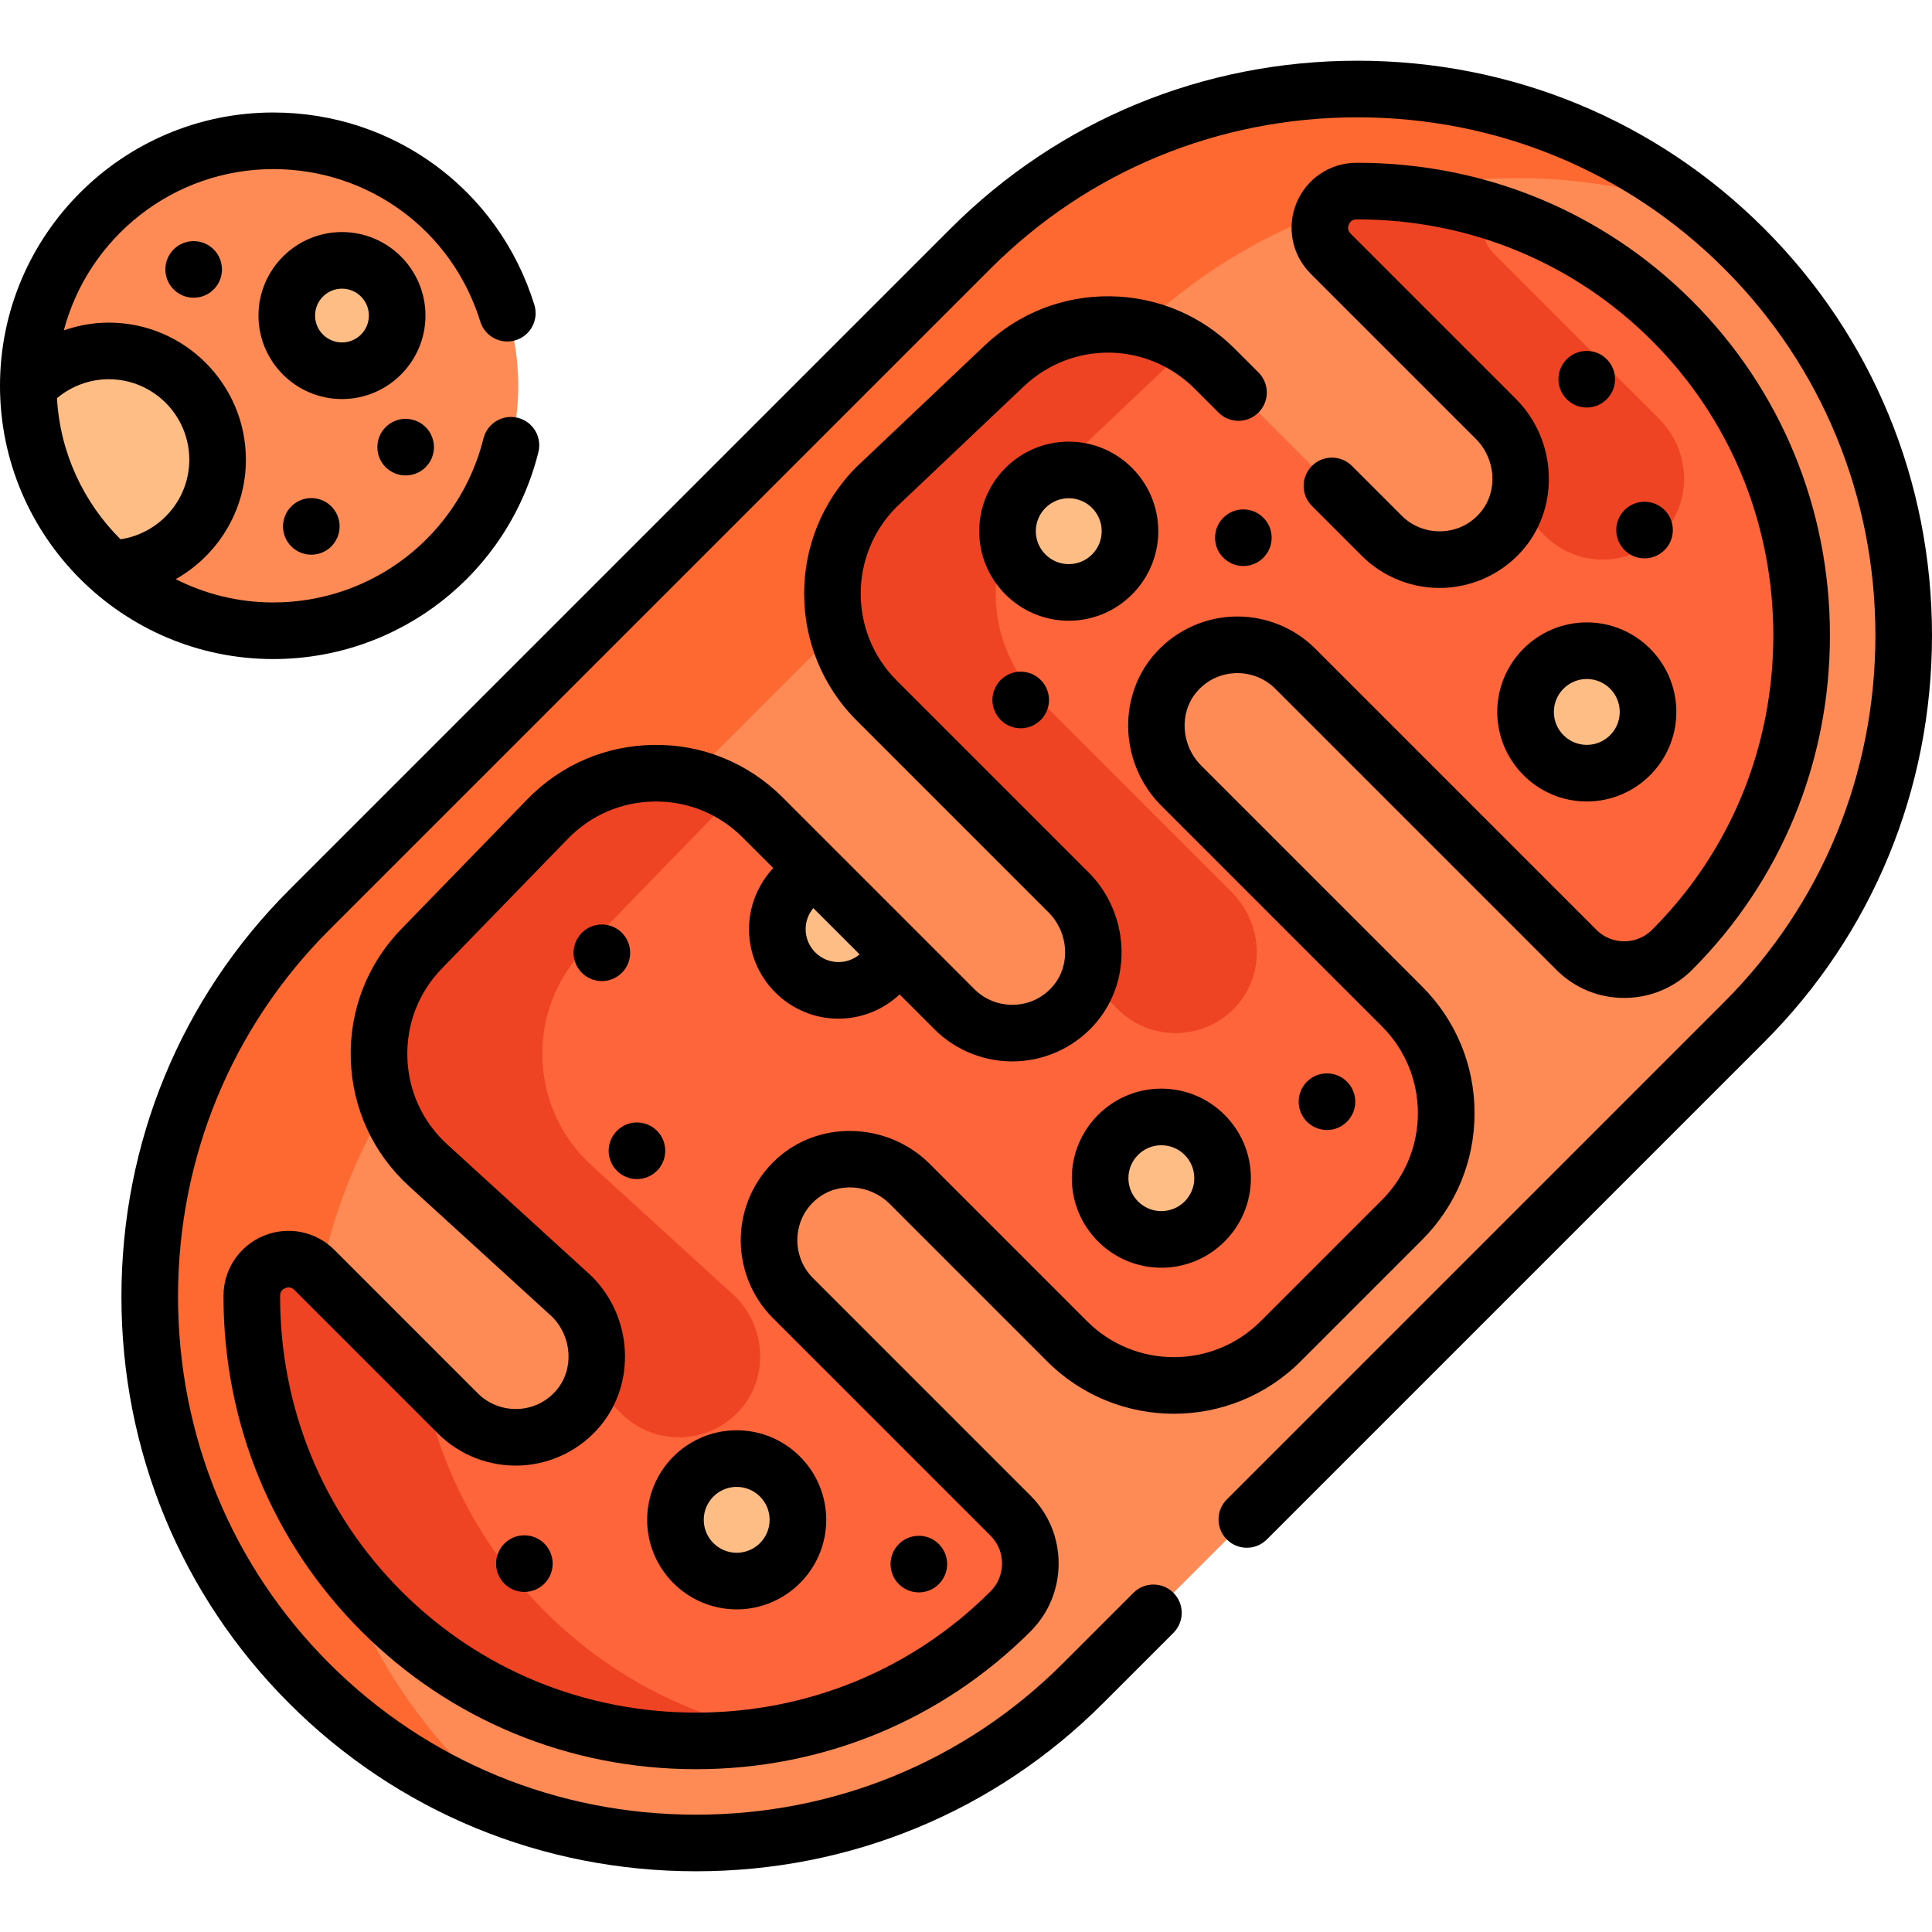 <svg id="Capa_1" enable-background="new 0 0 512 512" height="512" viewBox="0 0 512 512" width="512" xmlns="http://www.w3.org/2000/svg"><g><g><g><path d="m81.962 446.128c-56.376-56.376-56.376-148.627 0-205.002l175.254-175.254c56.376-56.376 148.626-56.376 205.002 0 56.376 56.376 56.376 148.626 0 205.002l-175.254 175.254c-56.375 56.376-148.626 56.376-205.002 0z" fill="#fe8a56"/></g><path d="m124.282 469.718c-16.294-16.294-27.868-35.588-34.743-56.143-14.805-20.077-22.807-44.356-22.807-69.948v-.221c.007-8.652 10.469-12.981 16.587-6.862l1.601 1.601c3.227-15.948 9.138-31.445 17.734-45.751-4.773-13.799-1.814-29.749 9.099-40.983l33.385-34.369c10.171-10.471 24.66-14.17 37.883-11.062l38.801-38.801c-3.345-13.213.145-27.799 10.483-38.137l33.833-32.057c9.955-9.433 23.517-12.755 36.019-10.045 14.344-13.644 30.848-23.777 48.41-30.393 1.421-3.335 4.645-5.904 8.932-5.904h.221c3.088 0 6.157.12 9.202.351 26.988-6.261 55.451-4.776 81.728 4.496-56.789-45.743-140.766-42.286-193.434 10.382l-175.254 175.254c-56.376 56.376-56.376 148.626 0 205.002 15.698 15.698 34.178 27.018 53.89 33.974-3.997-3.22-7.863-6.676-11.57-10.384z" fill="#fd6930"/><g><path d="m443.091 85c-22.157-22.156-51.766-34.359-83.373-34.359h-.221c-8.653 0-12.987 10.462-6.868 16.581l43.783 43.782c7.956 7.956 8.961 20.789 1.789 29.459-8.211 9.925-23.101 10.437-32.002 1.537l-44.266-44.266c-15.324-15.324-40.065-15.658-55.797-.751l-33.832 32.057c-15.621 15.621-15.621 40.948 0 56.569l50.872 50.872c7.956 7.956 8.961 20.79 1.789 29.459-8.211 9.925-23.101 10.437-32.002 1.536l-50.85-50.85c-15.782-15.782-41.426-15.595-56.976.414l-33.385 34.369c-15.732 16.196-14.95 42.195 1.728 57.416l38.098 34.77c7.956 7.956 8.961 20.79 1.789 29.459-8.211 9.925-23.101 10.437-32.002 1.536l-38.047-38.047c-6.118-6.118-16.58-1.79-16.587 6.862v.221c0 31.608 12.202 61.217 34.359 83.374 22.157 22.156 51.766 34.359 83.373 34.359 31.588 0 61.181-12.188 83.333-34.319 6.981-6.974 7.018-18.357.04-25.334l-57.72-57.72c-8.9-8.9-8.388-23.791 1.536-32.002 8.669-7.172 21.503-6.167 29.459 1.789l41.691 41.691c15.621 15.621 40.948 15.621 56.569 0l32.183-32.183c15.621-15.621 15.621-40.948 0-56.569l-58.523-58.523c-7.956-7.956-8.961-20.79-1.789-29.459 8.211-9.925 23.101-10.437 32.002-1.536l74.552 74.552c6.978 6.978 18.36 6.941 25.334-.04 22.131-22.152 34.319-51.745 34.319-83.333.001-31.608-12.202-61.217-34.358-83.373z" fill="#fe653b"/></g><g><g><path d="m283.176 236.481c6.214 6.214 8.165 15.396 5.314 23.253l7.742 7.742c8.9 8.9 23.791 8.388 32.002-1.536 7.172-8.669 6.167-21.503-1.789-29.459l-50.872-50.872c-15.621-15.621-15.621-40.948 0-56.569l33.833-32.057c1.844-1.747 3.816-3.277 5.878-4.606-15.167-9.772-35.53-8.297-49.147 4.606l-33.833 32.057c-15.621 15.621-15.621 40.948 0 56.569z" fill="#ef4424"/></g><g><path d="m396.411 111.004c6.214 6.214 8.164 15.396 5.314 23.253l7.742 7.742c8.901 8.9 23.791 8.388 32.002-1.537 7.172-8.669 6.167-21.503-1.789-29.459l-43.783-43.782c-3.349-3.349-3.562-7.997-1.653-11.521-11.033-3.333-22.638-5.06-34.527-5.06h-.221c-8.653 0-12.987 10.462-6.868 16.581z" fill="#ef4424"/></g><g><path d="m113.479 308.825 38.098 34.77c6.214 6.214 8.165 15.396 5.314 23.253l7.742 7.742c8.9 8.9 23.79 8.388 32.002-1.536 7.173-8.669 6.167-21.503-1.789-29.459l-38.098-34.77c-16.678-15.221-17.46-41.22-1.728-57.416l33.385-34.369c2.173-2.237 4.549-4.154 7.062-5.773-15.664-10.097-36.811-8.146-50.331 5.773l-33.385 34.369c-15.732 16.197-14.949 42.196 1.728 57.416z" fill="#ef4424"/></g><g><path d="m144.359 427c-17.033-17.033-28.175-38.473-32.421-61.837l-28.62-28.62c-6.118-6.118-16.58-1.79-16.587 6.862v.221c0 31.608 12.202 61.217 34.359 83.374 22.157 22.156 51.766 34.359 83.373 34.359 7.343 0 14.576-.667 21.635-1.956-23.326-4.259-44.73-15.393-61.739-32.403z" fill="#ef4424"/></g></g><g><path d="m206 246.23c0 8.964 7.267 16.23 16.23 16.23 6.956 0 12.873-4.385 15.182-10.534l-20.878-20.878c-6.149 2.309-10.534 8.226-10.534 15.182z" fill="#ffbd86"/></g><g><circle cx="283.23" cy="140.77" fill="#ffbd86" r="16.23"/></g><g><circle cx="420.52" cy="188.671" fill="#ffbd86" r="16.23"/></g><g><circle cx="195.23" cy="402.77" fill="#ffbd86" r="16.23"/></g><g><circle cx="307.77" cy="312.23" fill="#ffbd86" r="16.23"/></g></g><g><g><circle cx="72.421" cy="102.237" fill="#fe8a56" r="64.921"/></g><g><path d="m28.833 93.001c-8.452 0-16.054 3.637-21.328 9.431.057 19.169 8.424 36.377 21.686 48.226 15.758-.193 28.474-13.02 28.474-28.824 0-15.924-12.909-28.833-28.832-28.833z" fill="#ffbd86"/></g><g><circle cx="90.626" cy="83.626" fill="#ffbd86" r="14.626"/></g></g><g><path d="m467.521 60.569c-28.682-28.683-66.967-44.479-107.804-44.479s-79.122 15.796-107.804 44.479l-175.254 175.254c-28.682 28.682-44.479 66.968-44.479 107.804s15.796 79.122 44.479 107.804c28.682 28.683 66.968 44.479 107.804 44.479s79.122-15.796 107.804-44.479l18.708-18.708c2.929-2.929 2.929-7.678 0-10.606-2.929-2.929-7.678-2.929-10.606 0l-18.708 18.708c-25.849 25.849-60.368 40.085-97.198 40.085s-71.349-14.236-97.198-40.085-40.085-60.368-40.085-97.198 14.236-71.349 40.085-97.198l175.255-175.254c25.849-25.849 60.368-40.085 97.198-40.085s71.349 14.236 97.198 40.085 40.084 60.368 40.084 97.198-14.236 71.349-40.085 97.198l-131.798 131.798c-2.929 2.929-2.929 7.678 0 10.606 2.929 2.929 7.678 2.929 10.606 0l131.798-131.798c28.683-28.682 44.479-66.968 44.479-107.804s-15.796-79.122-44.479-107.804z"/><path d="m216.435 317.764c5.542-4.587 14.053-4.009 19.375 1.313l41.691 41.691c18.521 18.521 48.655 18.521 67.175 0l32.183-32.183c8.972-8.972 13.913-20.9 13.913-33.588s-4.941-24.616-13.913-33.587l-58.523-58.523c-5.322-5.322-5.899-13.833-1.313-19.375 2.571-3.107 6.208-4.923 10.241-5.113 3.994-.192 7.885 1.306 10.678 4.099l74.552 74.552c4.78 4.781 11.147 7.411 17.932 7.411h.055c6.791-.014 13.168-2.661 17.956-7.454 23.546-23.567 36.513-55.045 36.513-88.634 0-33.61-12.982-65.103-36.556-88.677-23.573-23.573-55.066-36.556-88.677-36.556h-.221c-6.987 0-13.229 4.171-15.903 10.626-2.673 6.455-1.209 13.818 3.731 18.758l43.783 43.783c5.322 5.322 5.899 13.832 1.313 19.375-2.571 3.107-6.208 4.923-10.241 5.114-4.001.179-7.886-1.306-10.679-4.099l-13.224-13.225c-2.928-2.929-7.677-2.929-10.606 0s-2.929 7.677 0 10.606l13.224 13.225c5.774 5.773 13.792 8.864 21.992 8.476 8.185-.386 15.873-4.226 21.092-10.536 9.464-11.439 8.47-28.809-2.265-39.542l-43.783-43.783c-.864-.864-.738-1.789-.479-2.412.258-.624.822-1.366 2.044-1.366h.221c29.604 0 57.33 11.422 78.07 32.162 20.74 20.741 32.162 48.466 32.162 78.07 0 29.585-11.409 57.297-32.125 78.032-1.963 1.964-4.582 3.049-7.375 3.055-.008 0-.015 0-.023 0-2.779 0-5.38-1.071-7.327-3.018l-74.552-74.552c-5.773-5.773-13.787-8.86-21.991-8.476-8.185.386-15.873 4.226-21.093 10.535-9.464 11.439-8.469 28.809 2.265 39.543l58.523 58.523c12.672 12.672 12.672 33.291 0 45.962l-32.183 32.183c-12.671 12.672-33.29 12.672-45.962 0l-41.691-41.691c-10.733-10.734-28.103-11.729-39.543-2.264-6.309 5.22-10.149 12.907-10.535 21.092-.387 8.203 2.703 16.218 8.477 21.992l57.719 57.72c1.952 1.952 3.024 4.562 3.018 7.35-.006 2.793-1.091 5.413-3.056 7.376-20.736 20.715-48.448 32.124-78.032 32.124-29.604 0-57.33-11.422-78.07-32.162s-32.162-48.466-32.162-78.07v-.214c.001-1.224.745-1.789 1.369-2.046.624-.259 1.55-.384 2.415.48l38.047 38.047c5.773 5.773 13.781 8.858 21.991 8.477 8.184-.386 15.872-4.226 21.092-10.535 9.464-11.44 8.47-28.809-2.264-39.543-.081-.081-.163-.16-.248-.236l-38.099-34.771c-6.554-5.981-10.31-14.16-10.577-23.028-.267-8.869 2.991-17.258 9.173-23.623l33.385-34.369c6.111-6.291 14.306-9.791 23.076-9.854 8.781-.075 17.015 3.317 23.217 9.519l8.114 8.114c-4.027 4.315-6.424 10.075-6.424 16.186 0 13.085 10.646 23.73 23.73 23.73 6.11 0 11.871-2.397 16.186-6.424l9.243 9.243c5.773 5.773 13.788 8.859 21.991 8.476 8.185-.386 15.873-4.226 21.092-10.535 9.464-11.439 8.47-28.809-2.264-39.542l-50.873-50.873c-12.649-12.649-12.672-33.217-.067-45.895l33.755-31.984c12.878-12.203 32.791-11.933 45.335.61l6.292 6.292c2.929 2.929 7.678 2.929 10.606 0 2.929-2.929 2.929-7.678 0-10.606l-6.292-6.292c-8.801-8.801-20.502-13.741-32.948-13.908-12.449-.174-24.275 4.455-33.311 13.016l-33.833 32.057c-.049.046-.097.093-.145.141-18.521 18.52-18.521 48.655 0 67.175l50.873 50.873c5.322 5.322 5.898 13.832 1.313 19.375-2.571 3.107-6.208 4.923-10.241 5.113-3.988.188-7.885-1.306-10.678-4.099l-15.549-15.549s-.001-.001-.001-.001l-20.878-20.878c-.001-.001-.002-.001-.003-.002l-14.419-14.419c-9.064-9.064-21.138-14.039-33.932-13.912-12.818.093-24.795 5.208-33.727 14.403l-33.385 34.369c-9.035 9.302-13.796 21.563-13.406 34.525.39 12.961 5.88 24.915 15.458 33.656l37.959 34.644c5.221 5.329 5.759 13.761 1.205 19.266-2.571 3.107-6.208 4.923-10.241 5.113-3.993.183-7.885-1.306-10.678-4.1l-38.043-38.048c-4.939-4.94-12.301-6.405-18.755-3.735-6.455 2.67-10.629 8.909-10.635 15.901v.221c0 33.611 12.982 65.104 36.556 88.677s55.066 36.556 88.677 36.556c33.588 0 65.065-12.967 88.634-36.513 4.792-4.788 7.439-11.165 7.454-17.956.015-6.806-2.618-13.194-7.411-17.987l-57.719-57.72c-2.793-2.793-4.288-6.686-4.1-10.679.189-4.033 2.005-7.671 5.113-10.241zm5.795-62.804c-4.814 0-8.73-3.917-8.73-8.73 0-2.072.752-4.036 2.035-5.574l12.27 12.27c-1.538 1.282-3.502 2.034-5.575 2.034z"/><path d="m306.96 140.77c0-13.085-10.645-23.73-23.73-23.73s-23.73 10.645-23.73 23.73 10.646 23.73 23.73 23.73 23.73-10.646 23.73-23.73zm-32.46 0c0-4.814 3.917-8.73 8.73-8.73s8.73 3.916 8.73 8.73-3.916 8.73-8.73 8.73-8.73-3.917-8.73-8.73z"/><path d="m396.79 188.671c0 13.085 10.645 23.73 23.73 23.73s23.73-10.646 23.73-23.73-10.646-23.73-23.73-23.73-23.73 10.645-23.73 23.73zm23.73-8.73c4.814 0 8.73 3.916 8.73 8.73s-3.917 8.73-8.73 8.73-8.73-3.917-8.73-8.73 3.917-8.73 8.73-8.73z"/><path d="m195.23 426.5c13.085 0 23.73-10.646 23.73-23.73s-10.645-23.73-23.73-23.73-23.73 10.645-23.73 23.73 10.646 23.73 23.73 23.73zm0-32.46c4.814 0 8.73 3.916 8.73 8.73s-3.916 8.73-8.73 8.73-8.73-3.917-8.73-8.73 3.917-8.73 8.73-8.73z"/><path d="m307.77 335.96c13.085 0 23.73-10.645 23.73-23.73s-10.646-23.73-23.73-23.73-23.73 10.646-23.73 23.73 10.645 23.73 23.73 23.73zm0-32.46c4.814 0 8.73 3.917 8.73 8.73s-3.917 8.73-8.73 8.73-8.73-3.916-8.73-8.73 3.916-8.73 8.73-8.73z"/><circle cx="435.822" cy="140.469" r="7.5"/><circle cx="420.5" cy="100.5" r="7.5"/><circle cx="351.661" cy="291.96" r="7.5"/><circle cx="270.5" cy="185.5" r="7.5"/><circle cx="329.5" cy="142.5" r="7.5"/><circle cx="168.801" cy="304.967" r="7.5"/><circle cx="138.962" cy="414.376" r="7.5"/><circle cx="243.5" cy="414.5" r="7.5"/><circle cx="159.5" cy="252.5" r="7.5"/><path d="m142.682 119.815c1.003-4.019-1.442-8.09-5.461-9.092-4.02-1.005-8.09 1.442-9.092 5.461-6.386 25.597-29.293 43.474-55.707 43.474-9.298 0-18.078-2.235-25.854-6.175 11.075-6.249 18.599-18.128 18.599-31.65 0-20.034-16.299-36.333-36.333-36.333-4.099 0-8.12.725-11.922 2.053 6.505-24.571 28.923-42.739 55.511-42.739 25.325 0 47.371 16.237 54.858 40.404 1.226 3.957 5.428 6.171 9.384 4.944 3.957-1.226 6.17-5.427 4.944-9.384-9.444-30.483-37.248-50.964-69.186-50.964-39.935.002-72.423 32.49-72.423 72.423s32.488 72.421 72.421 72.421c33.312 0 62.204-22.552 70.261-54.843zm-127.582-14.294c3.823-3.213 8.691-5.02 13.732-5.02 11.763 0 21.333 9.57 21.333 21.333 0 10.654-7.956 19.56-18.234 21.076-9.726-9.682-16.005-22.817-16.831-37.389z"/><path d="m112.753 83.626c0-12.201-9.926-22.126-22.126-22.126s-22.127 9.926-22.127 22.126 9.926 22.126 22.126 22.126 22.127-9.925 22.127-22.126zm-29.253 0c0-3.93 3.197-7.126 7.126-7.126s7.126 3.197 7.126 7.126-3.197 7.126-7.126 7.126-7.126-3.196-7.126-7.126z"/><circle cx="107.5" cy="118.5" r="7.5"/><circle cx="82.5" cy="139.5" r="7.5"/><circle cx="51.322" cy="71.399" r="7.5"/></g></g></svg>
